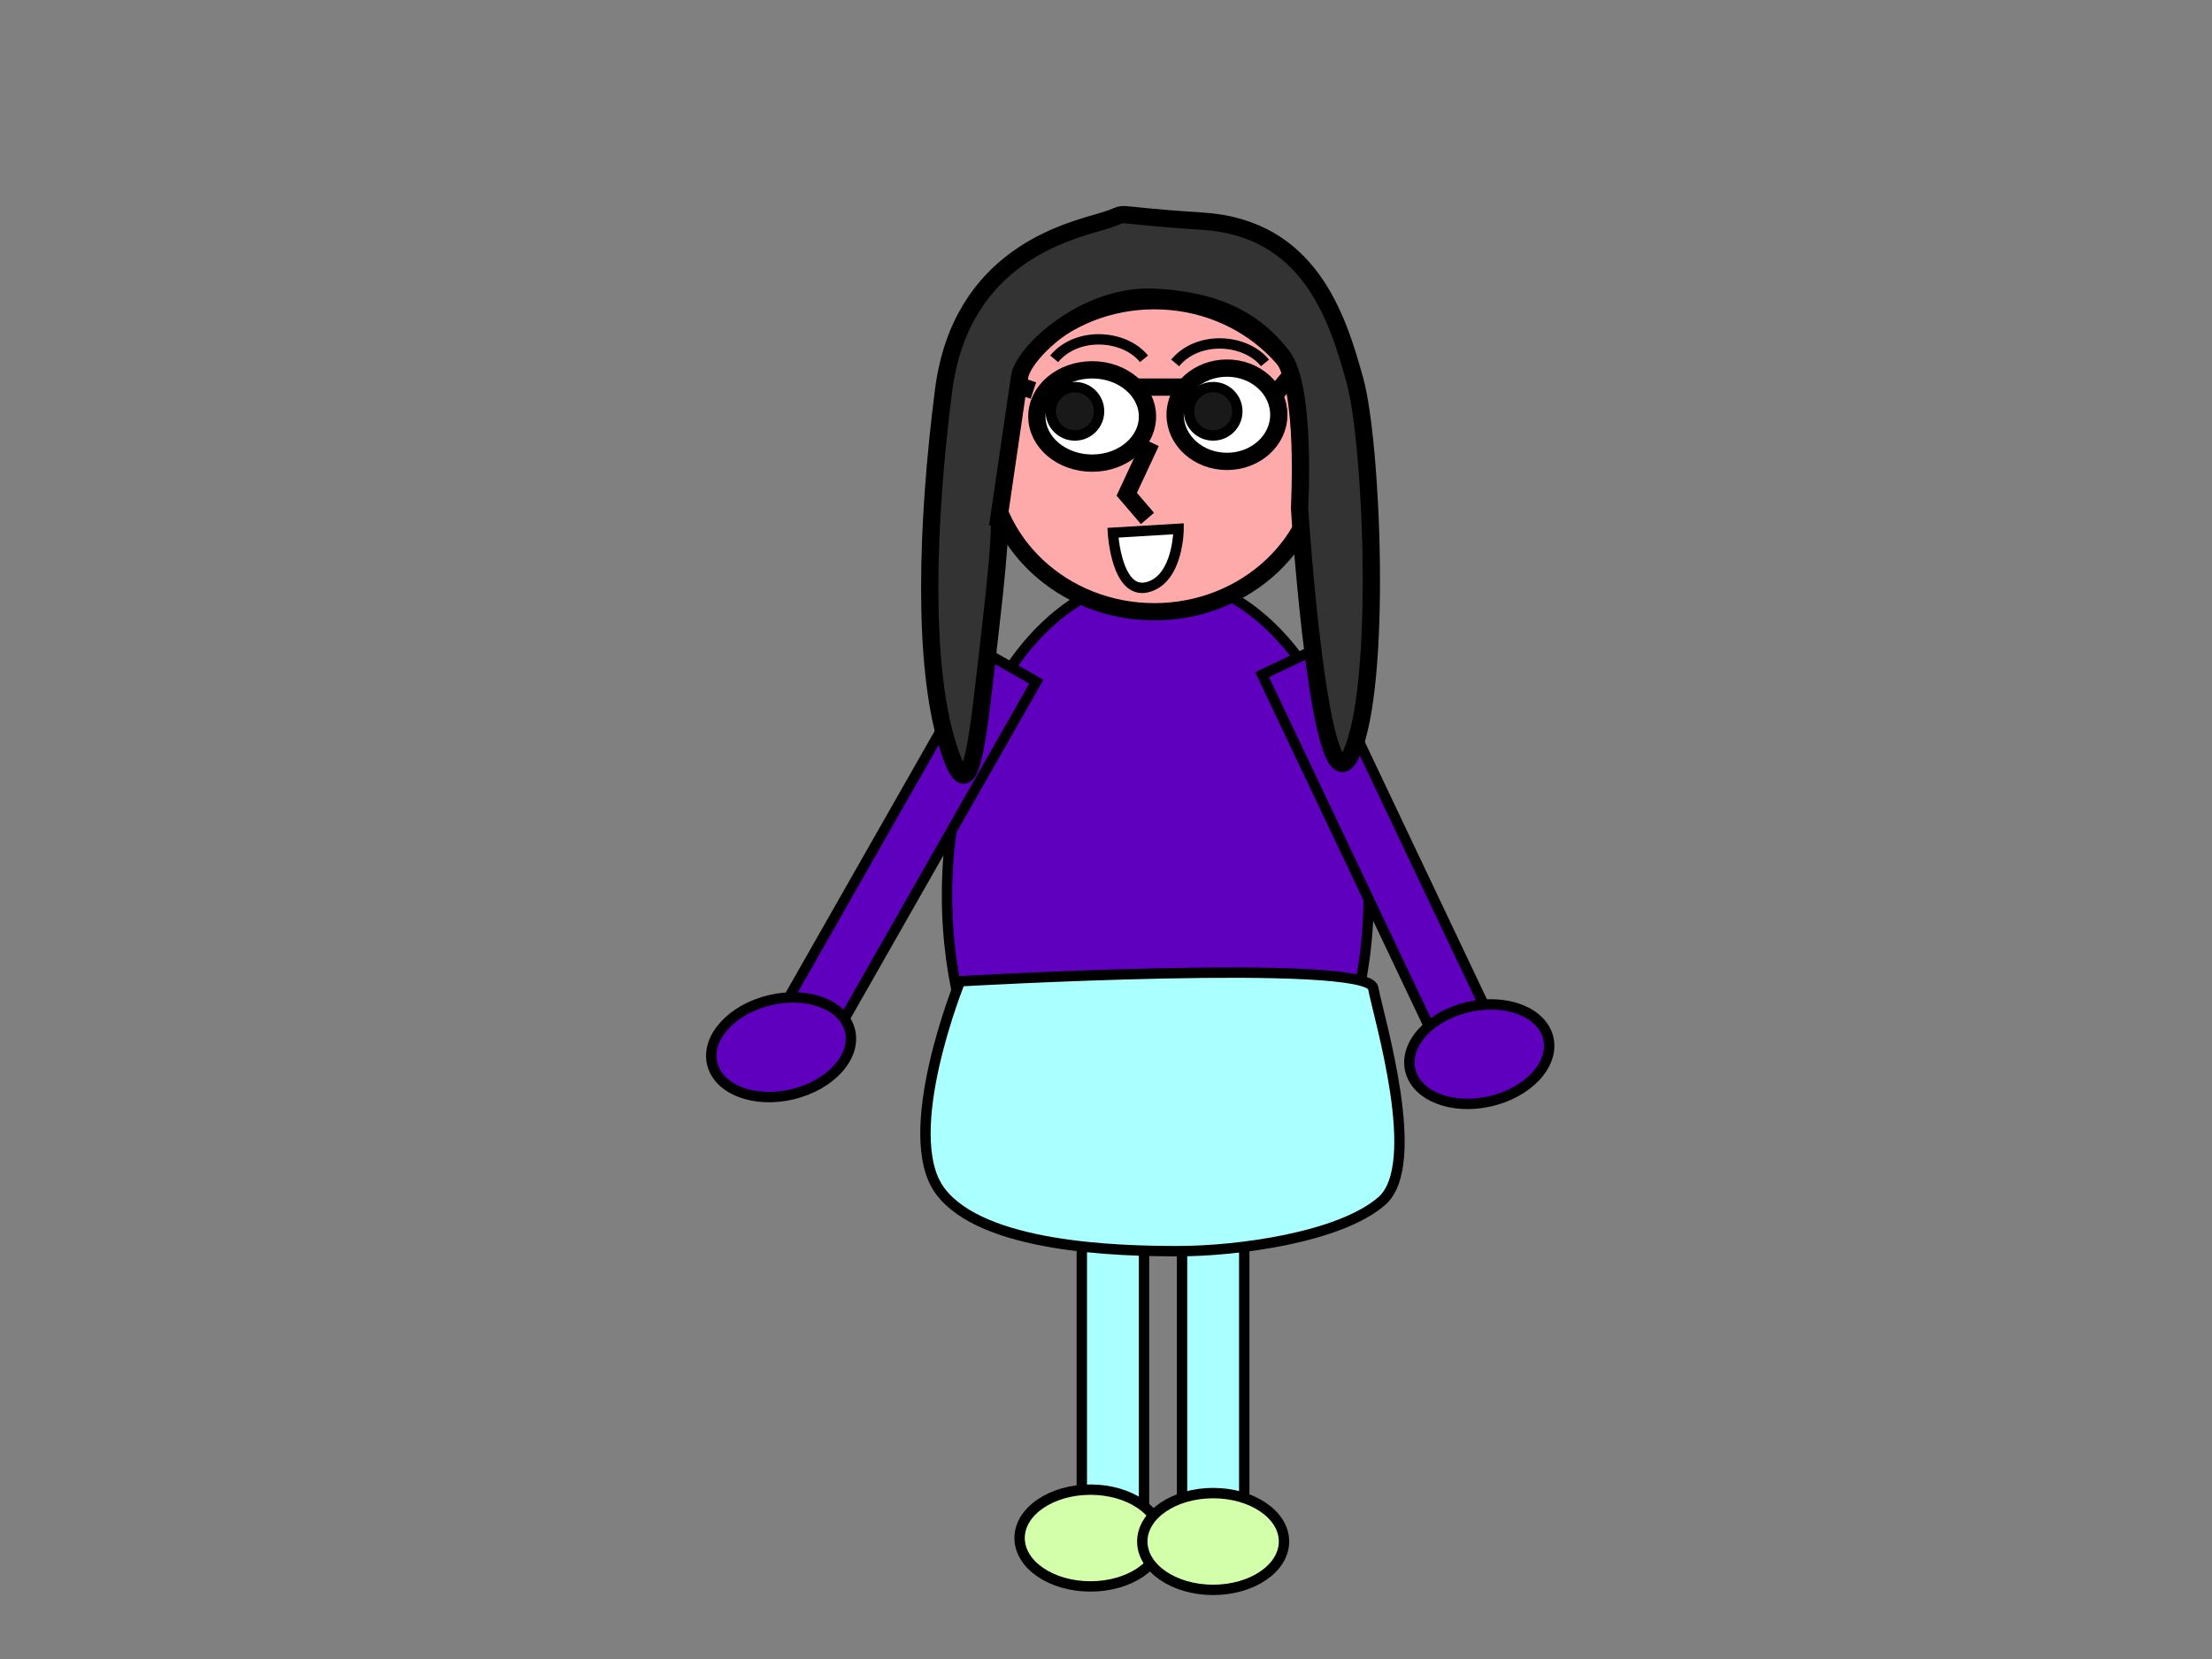 <svg width="640" height="480" xmlns="http://www.w3.org/2000/svg" xmlns:svg="http://www.w3.org/2000/svg">
 <rect width="100%" height="100%" fill="#808080" stroke="none"/>
 <!-- Created with SVG-edit - http://svg-edit.googlecode.com/ -->
 <g>
  <title>Layer 1</title>
  <ellipse stroke="#000000" ry="92" rx="61" id="svg_18" cy="259" cx="335" stroke-linecap="null" stroke-linejoin="null" stroke-dasharray="null" stroke-width="3" fill="#5f00bf"/>
  <ellipse ry="45" rx="48" id="svg_1" cy="132" cx="334" stroke-width="5" stroke="#000000" fill="#ffaaaa"/>
  <ellipse stroke="#000000" ry="13.5" rx="16" id="svg_4" cy="120.5" cx="316" stroke-linecap="null" stroke-linejoin="null" stroke-dasharray="null" stroke-width="5" fill="#ffffff"/>
  <ellipse stroke="#000000" id="svg_5" ry="13.5" rx="15" cy="120" cx="355" stroke-linecap="null" stroke-linejoin="null" stroke-dasharray="null" stroke-width="5" fill="#ffffff"/>
  <line stroke="#000000" id="svg_6" y2="112" x2="343" y1="112" x1="328" stroke-linecap="null" stroke-linejoin="null" stroke-dasharray="null" stroke-width="5" fill="none"/>
  <line id="svg_8" y2="112" x2="296" y1="113" x1="299" stroke-linecap="null" stroke-linejoin="null" stroke-dasharray="null" stroke-width="5" stroke="#000000" fill="none"/>
  <line id="svg_9" y2="108" x2="374" y1="114" x1="369" stroke-linecap="null" stroke-linejoin="null" stroke-dasharray="null" stroke-width="5" stroke="#000000" fill="none"/>
  <path id="svg_10" d="m333,128c0,0 -7,15 -7,15c0,0 6,7 6,7" stroke-linecap="null" stroke-linejoin="null" stroke-dasharray="null" stroke-width="5" stroke="#000000" fill="#ffaaaa"/>
  <path stroke="#000000" id="svg_12" d="m322,154.135c0,0 19,-1.135 19,-1.135c0,0 0,14.561 -9,16.887c-9,2.326 -10,-15.752 -10,-15.752z" stroke-linecap="null" stroke-linejoin="null" stroke-dasharray="null" stroke-width="3" fill="#ffffff"/>
  <ellipse ry="7" rx="7" id="svg_13" cy="119" cx="311" stroke-linecap="null" stroke-linejoin="null" stroke-dasharray="null" stroke-width="3" stroke="#000000" fill="#191919"/>
  <ellipse id="svg_14" ry="7" rx="7" cy="119" cx="351" stroke-linecap="null" stroke-linejoin="null" stroke-dasharray="null" stroke-width="3" stroke="#000000" fill="#191919"/>
  <path stroke="#000000" id="svg_15" d="m340,105c6.667,-8 20.333,-7 26,0" stroke-linecap="null" stroke-linejoin="null" stroke-dasharray="null" stroke-width="3" fill="none"/>
  <path id="svg_17" stroke="#000000" d="m305,103.816c6.667,-8 20.333,-7 26,0" stroke-linecap="null" stroke-linejoin="null" stroke-dasharray="null" stroke-width="3" fill="none"/>
  <rect stroke="#000000" id="svg_20" height="98" width="18" y="345" x="313" stroke-linecap="null" stroke-linejoin="null" stroke-dasharray="null" stroke-width="3" fill="#aaffff"/>
  <rect stroke="#000000" id="svg_21" height="98" width="18" y="348" x="342" stroke-linecap="null" stroke-linejoin="null" stroke-dasharray="null" stroke-width="3" fill="#aaffff"/>
  <rect transform="rotate(-25.382 397.5,243.5) " stroke="#000000" id="svg_22" height="115" width="17" y="186" x="389" stroke-linecap="null" stroke-linejoin="null" stroke-dasharray="null" stroke-width="3" fill="#5f00bf"/>
  <rect stroke="#000000" transform="rotate(29.659 264,243) " id="svg_23" height="115" width="17" y="185.5" x="255.5" stroke-linecap="null" stroke-linejoin="null" stroke-dasharray="null" stroke-width="3" fill="#5f00bf"/>
  <path id="svg_3" d="m274,215c-7,-23 -6,-63 -1,-102c5,-39 36,-46 46,-49c10,-3 -2,-2 29,0c31,2 39,28 44,46c5,18 8,88 -1,108c-9,20 -15,-70 -15,-71c0,-1 2,-35 -5,-44c-7,-9 -17,-16 -37,-17c-20,-1 -38,16 -39,23c-1,7 -6,41 -6,41c0,0 1.25,0.25 -2.5,32.5c-3.75,32.25 -5.5,55.5 -12.5,32.5z" stroke-linecap="null" stroke-linejoin="null" stroke-dasharray="null" stroke-width="5" stroke="#000000" fill="#333333"/>
  <ellipse stroke="#000000" ry="14" rx="20.5" id="svg_24" cy="445" cx="315.5" stroke-linecap="null" stroke-linejoin="null" stroke-dasharray="null" stroke-width="3" fill="#d4ffaa"/>
  <ellipse id="svg_26" stroke="#000000" ry="14" rx="20.5" cy="446" cx="351" stroke-linecap="null" stroke-linejoin="null" stroke-dasharray="null" stroke-width="3" fill="#d4ffaa"/>
  <ellipse transform="rotate(-13.325 226,303) " id="svg_27" stroke="#000000" ry="14" rx="20.5" cy="303" cx="226" stroke-linecap="null" stroke-linejoin="null" stroke-dasharray="null" stroke-width="3" fill="#5f00bf"/>
  <ellipse transform="rotate(-12.875 428,305) " id="svg_28" stroke="#000000" ry="14" rx="20.5" cy="305" cx="428" stroke-linecap="null" stroke-linejoin="null" stroke-dasharray="null" stroke-width="3" fill="#5f00bf"/>
  <path stroke="#000000" id="svg_29" d="m277.78,283.907c0,0 117.878,-6.749 119.515,1.928c1.637,8.677 14.642,51.17 2.456,61.703c-12.186,10.533 -41.748,14.462 -58.939,14.462c-17.191,0 -56.483,-0.964 -68.762,-17.354c-12.279,-16.39 5.73,-60.739 5.73,-60.739z" stroke-linecap="null" stroke-linejoin="null" stroke-dasharray="null" stroke-width="3" fill="#aaffff"/>
 </g>
</svg>